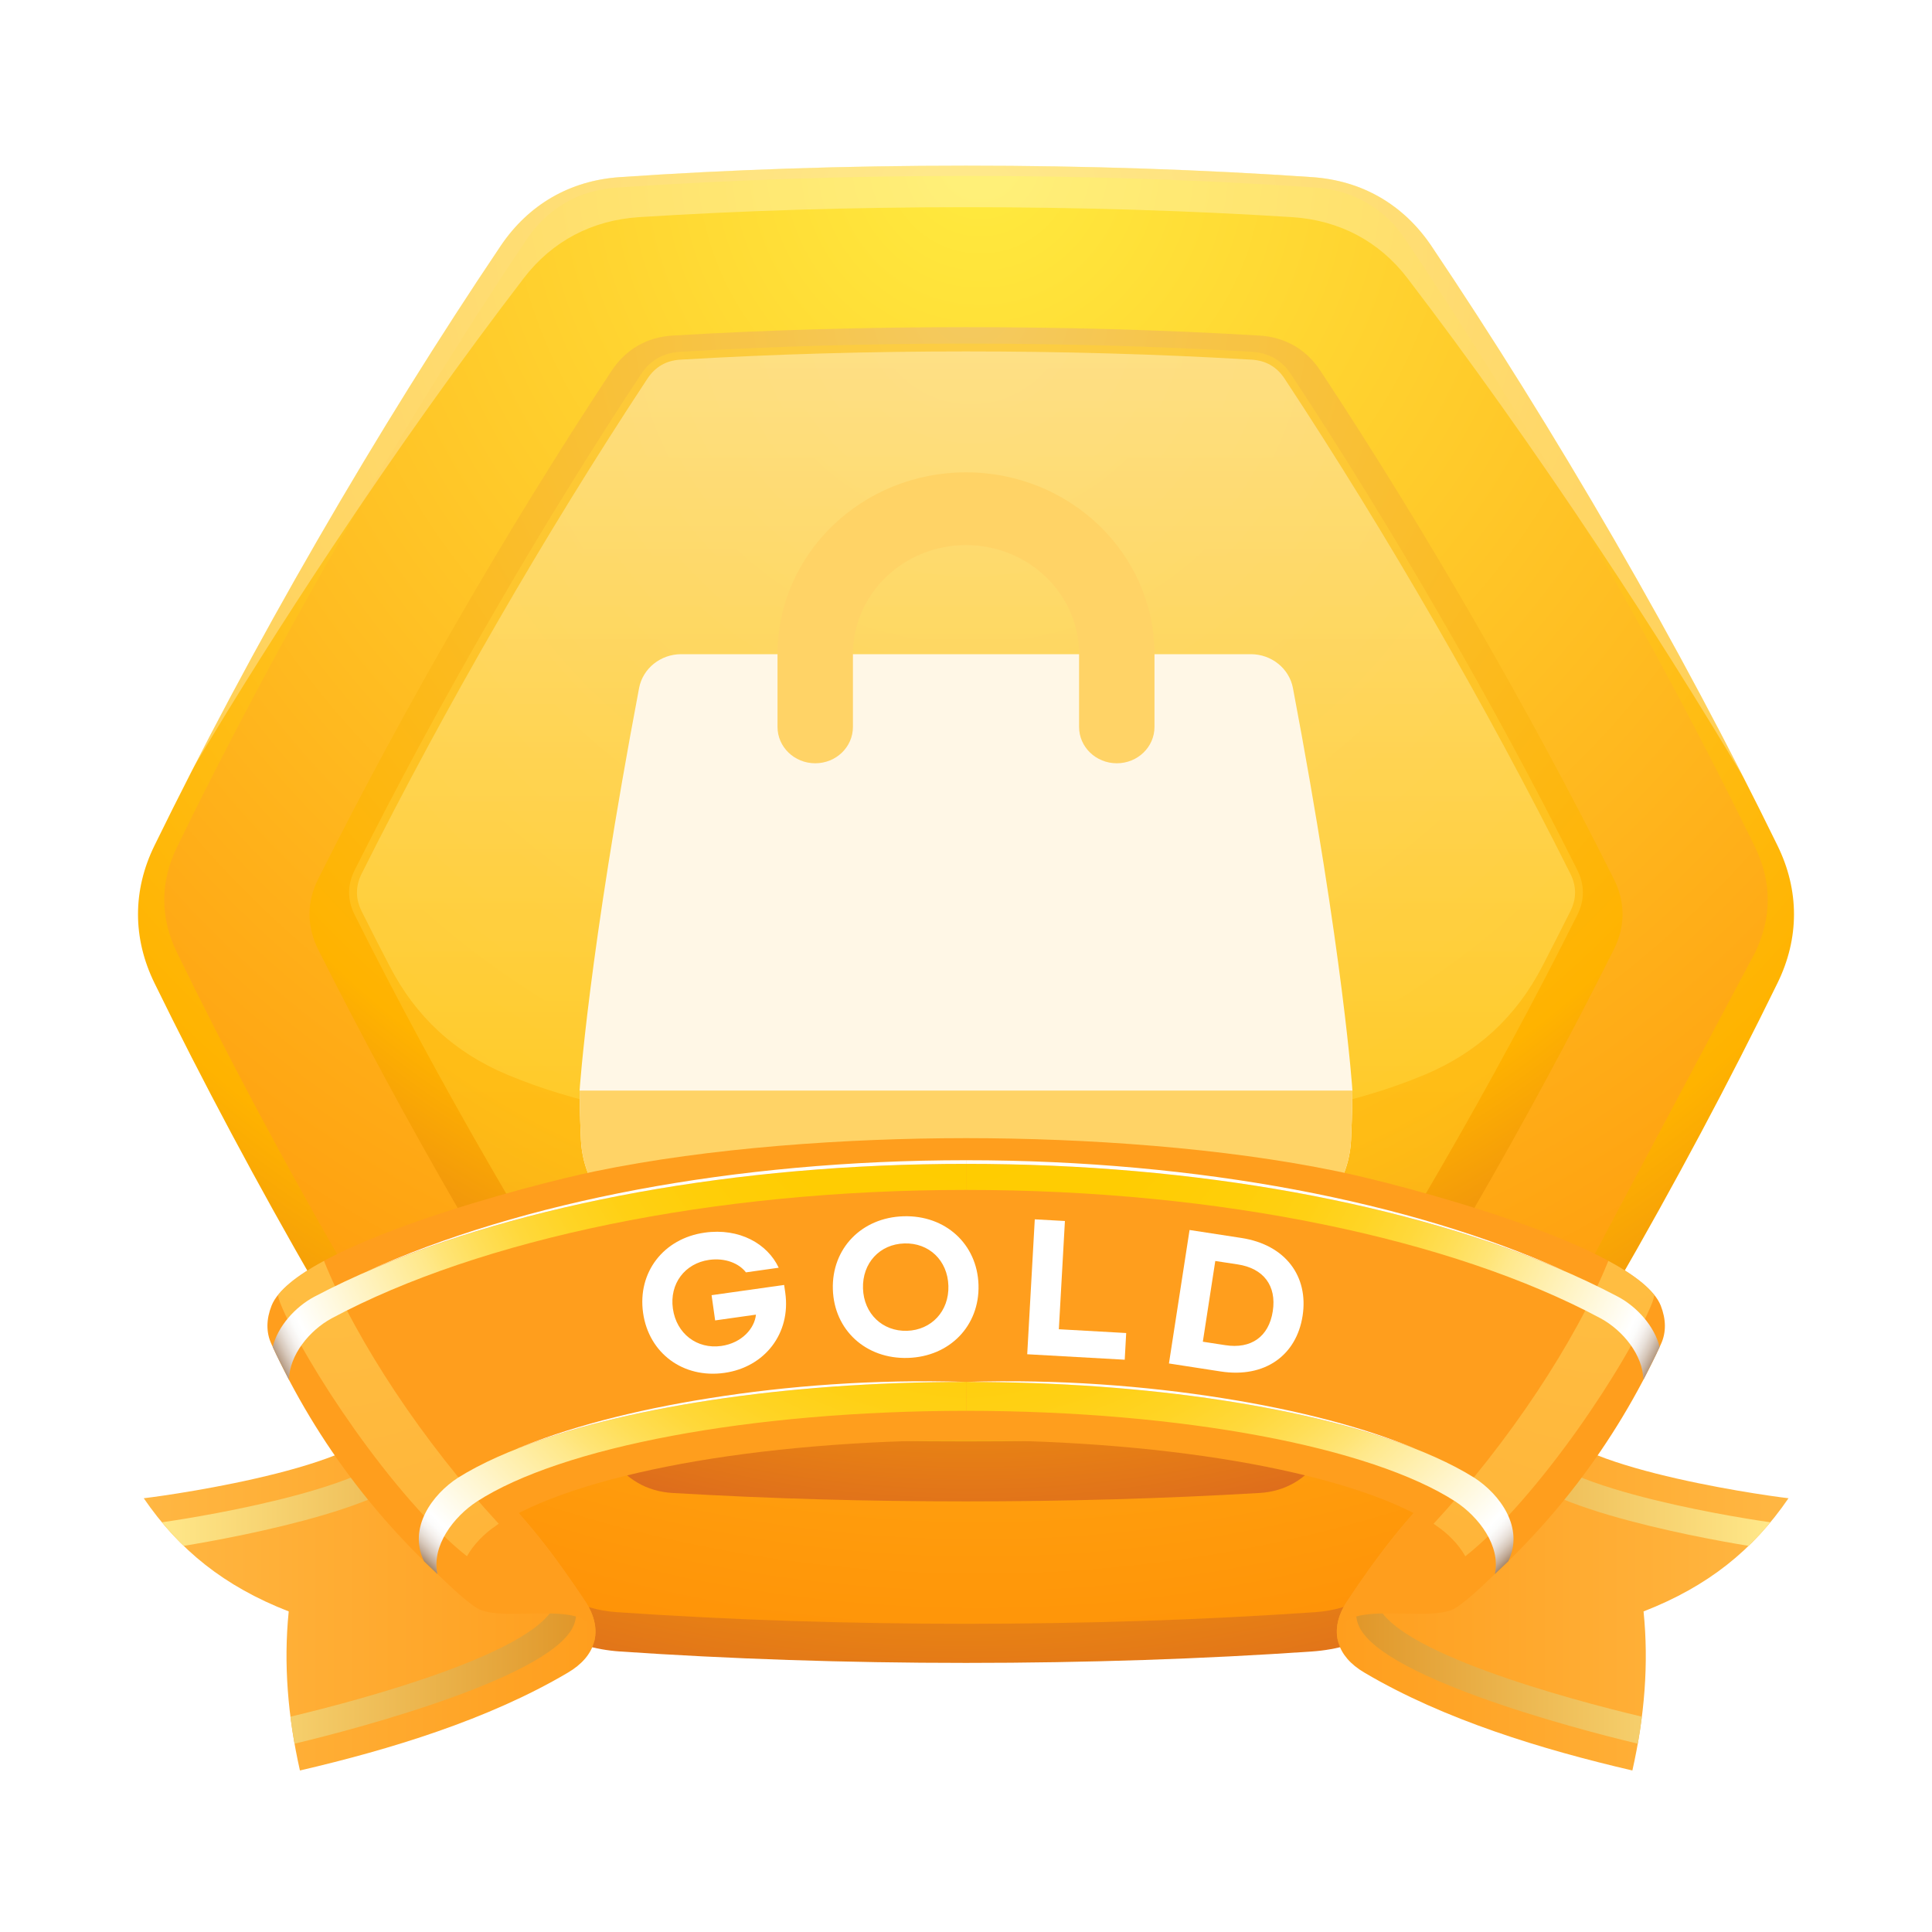 <svg width="70" height="70" viewBox="0 0 70 70" fill="none" xmlns="http://www.w3.org/2000/svg">
<rect width="70" height="70" fill="white"/>
<path d="M46.107 52.362H23.894L22.882 54.116H47.118L46.107 52.362Z" fill="url(#paint0_linear_1074_23412)"/>
<path d="M5.598 30.634C7.328 27.097 9.31 23.367 11.508 19.563C13.705 15.758 15.942 12.178 18.139 8.912C19.149 7.41 20.652 6.541 22.458 6.418C26.387 6.147 30.606 6.002 34.999 6.002C39.394 6.002 43.614 6.148 47.54 6.418C49.348 6.541 50.849 7.41 51.862 8.912C54.058 12.179 56.295 15.761 58.493 19.563C60.689 23.369 62.672 27.097 64.401 30.634C65.199 32.259 65.199 33.994 64.401 35.62C62.672 39.157 60.689 42.886 58.493 46.689C56.295 50.494 54.057 54.076 51.862 57.34C50.849 58.844 49.348 59.711 47.54 59.836C43.614 60.106 39.394 60.25 34.999 60.25C30.606 60.25 26.387 60.104 22.458 59.836C20.651 59.711 19.149 58.844 18.139 57.34C15.941 54.073 13.704 50.491 11.508 46.689C9.31 42.883 7.328 39.157 5.598 35.62C4.801 33.993 4.801 32.257 5.598 30.634Z" fill="url(#paint1_radial_1074_23412)"/>
<path d="M63.59 34.512C64.202 33.252 64.202 31.952 63.59 30.696C61.736 26.891 59.74 23.156 57.63 19.49C55.52 15.822 53.295 12.218 50.941 8.704C50.163 7.543 49.041 6.891 47.649 6.796C43.439 6.507 39.217 6.374 35 6.374C30.783 6.374 26.56 6.507 22.353 6.796C20.961 6.892 19.838 7.543 19.06 8.704C16.706 12.218 14.48 15.822 12.372 19.49C10.263 23.157 8.265 26.891 6.411 30.696C5.798 31.955 5.798 33.257 6.411 34.512C8.265 38.316 10.263 42.051 12.372 45.719C14.48 49.385 16.705 52.991 19.06 56.504C19.838 57.664 20.961 58.317 22.353 58.412C26.56 58.701 30.784 58.832 35 58.832C39.218 58.832 43.439 58.701 47.649 58.412C49.041 58.315 50.163 57.664 50.941 56.504C53.295 52.991 55.52 49.385 57.63 45.719" fill="url(#paint2_radial_1074_23412)"/>
<path d="M11.525 34.395C13.113 37.566 14.805 40.69 16.578 43.76C18.351 46.831 20.21 49.861 22.162 52.822C22.671 53.593 23.44 54.038 24.363 54.093C27.904 54.301 31.454 54.398 35 54.398C38.545 54.398 42.097 54.301 45.639 54.093C46.56 54.038 47.33 53.593 47.839 52.822C49.792 49.861 51.65 46.834 53.423 43.76C55.196 40.69 56.889 37.568 58.476 34.395C58.892 33.569 58.892 32.679 58.476 31.855C56.889 28.681 55.196 25.561 53.423 22.491C51.65 19.419 49.792 16.39 47.839 13.43C47.331 12.659 46.561 12.214 45.639 12.159C42.097 11.948 38.546 11.854 35 11.854C31.454 11.854 27.904 11.948 24.363 12.159C23.441 12.214 22.671 12.659 22.162 13.43C20.209 16.39 18.351 19.418 16.578 22.491C14.805 25.561 13.114 28.681 11.525 31.855C11.111 32.679 11.111 33.569 11.525 34.395Z" fill="url(#paint3_radial_1074_23412)"/>
<path opacity="0.65" d="M12.85 33.146C14.4 36.24 16.049 39.285 17.779 42.28C19.509 45.278 21.32 48.225 23.224 51.116C23.553 51.615 24.029 51.889 24.627 51.925C28.081 52.132 31.541 52.226 35 52.226C38.46 52.226 41.919 52.132 45.373 51.925C45.972 51.892 46.449 51.615 46.775 51.116C48.682 48.225 50.491 45.278 52.222 42.28C53.953 39.285 55.602 36.24 57.151 33.146C57.418 32.611 57.418 32.063 57.151 31.527C55.602 28.434 53.953 25.389 52.222 22.393C50.491 19.398 48.682 16.449 46.775 13.559C46.448 13.057 45.971 12.785 45.373 12.748C41.919 12.545 38.46 12.449 35 12.449C31.541 12.449 28.081 12.545 24.627 12.748C24.029 12.783 23.553 13.057 23.224 13.559C21.32 16.449 19.508 19.398 17.779 22.393C16.049 25.392 14.4 28.435 12.85 31.527C12.581 32.063 12.581 32.612 12.85 33.146Z" fill="url(#paint4_linear_1074_23412)"/>
<path opacity="0.5" d="M45.357 13.032C41.909 12.827 38.454 12.733 35 12.733C31.546 12.733 28.092 12.827 24.644 13.032C24.135 13.063 23.742 13.291 23.461 13.714C21.56 16.599 19.751 19.544 18.024 22.536C16.297 25.527 14.651 28.565 13.104 31.654C12.876 32.11 12.876 32.565 13.104 33.019C13.436 33.684 13.774 34.346 14.116 35.004C15.072 36.85 16.471 38.139 18.39 38.942C23.289 40.992 28.96 40.884 35 40.884C41.042 40.884 46.712 40.989 51.612 38.942C53.53 38.138 54.928 36.849 55.885 35.004C56.226 34.344 56.563 33.682 56.896 33.019C57.125 32.564 57.125 32.11 56.896 31.654C55.351 28.565 53.706 25.527 51.977 22.536C50.25 19.544 48.441 16.598 46.54 13.714C46.261 13.291 45.864 13.064 45.357 13.032Z" fill="url(#paint5_linear_1074_23412)"/>
<g opacity="0.3">
<path d="M35 7.507C30.848 7.507 26.867 7.632 23.16 7.867C21.452 7.975 20.002 8.741 18.982 10.072C16.74 12.998 14.4 16.278 12.04 19.83C10.269 22.498 8.588 25.162 7.024 27.784C8.393 25.115 9.892 22.36 11.508 19.561C13.705 15.756 15.942 12.176 18.139 8.91C19.149 7.408 20.652 6.539 22.458 6.416C26.387 6.145 30.606 6 34.999 6C39.394 6 43.614 6.146 47.54 6.416C49.348 6.539 50.849 7.408 51.862 8.91C54.058 12.177 56.295 15.759 58.493 19.561C60.19 22.502 61.759 25.399 63.185 28.194C61.547 25.448 59.79 22.652 57.932 19.854C55.571 16.295 53.236 13.014 50.991 10.076C49.974 8.743 48.52 7.975 46.811 7.867C43.106 7.632 39.125 7.507 35 7.507Z" fill="url(#paint6_radial_1074_23412)"/>
</g>
<path d="M64.801 54.284C63.625 54.148 56.053 53.039 56.053 51.246C56.053 51.018 56.174 50.804 56.403 50.591C52.824 52.982 51.17 54.44 48.8 58.029C48.474 58.521 48.349 59.05 48.499 59.538C48.62 59.931 48.918 60.3 49.44 60.605C52.322 62.309 55.888 63.391 59.144 64.148C59.583 62.202 59.743 60.28 59.549 58.385C61.885 57.477 63.518 56.158 64.801 54.284Z" fill="url(#paint7_linear_1074_23412)"/>
<path d="M49.872 58.03C50.334 59.817 56.876 61.58 59.487 62.198C59.447 62.523 59.398 62.85 59.341 63.177C56.986 62.619 49.726 60.683 49.185 58.781C49.048 58.316 49.176 57.818 49.491 57.35L50.182 56.674C49.875 57.12 49.75 57.591 49.872 58.03ZM63.354 56.01C61.302 55.676 54.784 54.444 54.681 52.752C54.653 52.48 54.775 52.205 55.021 51.939L55.713 51.263C55.476 51.497 55.353 51.745 55.368 51.994C55.421 53.747 62.539 54.929 64.142 55.155C63.894 55.46 63.631 55.744 63.354 56.01Z" fill="url(#paint8_linear_1074_23412)"/>
<path d="M52.767 58.242C51.772 58.914 48.195 57.714 48.499 59.538C48.349 59.05 48.474 58.521 48.8 58.029C51.17 54.437 54.238 51.346 57.818 48.96C57.587 49.171 57.468 49.392 57.468 49.615C57.468 50.136 58.078 50.582 58.973 50.953C58.102 52.614 54.367 57.175 52.767 58.242Z" fill="#FF9E1D"/>
<path d="M5.208 54.284C6.385 54.148 13.957 53.039 13.957 51.246C13.957 51.018 13.837 50.804 13.608 50.591C17.185 52.982 18.841 54.44 21.211 58.029C21.536 58.521 21.663 59.05 21.512 59.538C21.39 59.931 21.091 60.3 20.572 60.605C17.688 62.309 14.124 63.391 10.867 64.148C10.429 62.202 10.269 60.28 10.461 58.385C8.126 57.477 6.493 56.158 5.208 54.284Z" fill="url(#paint9_linear_1074_23412)"/>
<path d="M20.139 58.03C19.677 59.817 13.134 61.58 10.523 62.198C10.564 62.523 10.613 62.85 10.671 63.177C13.025 62.619 20.285 60.683 20.825 58.781C20.962 58.316 20.836 57.818 20.52 57.35L19.829 56.674C20.136 57.12 20.262 57.591 20.139 58.03ZM6.656 56.01C8.71 55.676 15.227 54.444 15.331 52.752C15.359 52.48 15.237 52.205 14.99 51.939L14.299 51.263C14.538 51.497 14.658 51.745 14.645 51.994C14.59 53.747 7.473 54.929 5.869 55.155C6.118 55.46 6.379 55.744 6.656 56.01Z" fill="url(#paint10_linear_1074_23412)"/>
<path d="M17.244 58.242C18.239 58.914 21.817 57.714 21.512 59.538C21.663 59.05 21.536 58.521 21.211 58.029C18.842 54.437 15.772 51.346 12.194 48.96C12.423 49.171 12.544 49.392 12.544 49.615C12.544 50.136 11.934 50.582 11.038 50.953C11.909 52.614 15.643 57.175 17.244 58.242Z" fill="#FF9E1D"/>
<g filter="url(#filter0_d_1074_23412)">
<path d="M23.155 23.931C23.289 23.22 23.933 22.702 24.682 22.702H45.319C46.068 22.702 46.712 23.221 46.846 23.931C48.686 33.652 49.001 38.513 49.001 38.513C49.001 38.513 49.001 39.234 48.952 40.296C48.858 42.353 47.171 43.91 45.037 43.982C42.935 44.052 39.739 44.114 35 44.114C30.261 44.114 27.065 44.051 24.963 43.981C22.829 43.911 21.142 42.352 21.048 40.295C21 39.233 21 38.512 21 38.512C21 38.512 21.314 33.652 23.155 23.931Z" fill="#FFF7E6"/>
<path d="M28.171 22.702C28.171 19.064 31.228 16.114 35 16.114C38.772 16.114 41.829 19.064 41.829 22.702V25.339C41.829 26.067 41.218 26.655 40.463 26.655C39.708 26.655 39.097 26.065 39.097 25.339V22.702C39.097 20.519 37.263 18.75 35 18.75C32.737 18.75 30.903 20.521 30.903 22.702V25.339C30.903 26.067 30.292 26.655 29.537 26.655C28.782 26.655 28.171 26.065 28.171 25.339V22.702Z" fill="#FFD366"/>
<path d="M49 38.513C49 38.526 49 39.242 48.951 40.296C48.857 42.353 47.17 43.91 45.036 43.982C42.935 44.053 39.739 44.115 35 44.115C30.261 44.115 27.065 44.052 24.963 43.982C22.829 43.912 21.142 42.353 21.048 40.296C21 39.244 21 38.526 21 38.513H49Z" fill="#FFD366"/>
</g>
<path d="M60.171 47.302C59.289 45.114 50.657 42.894 48.451 42.438C44.3 41.579 39.338 41.24 35.03 41.237C35.022 41.237 35.014 41.237 35.006 41.237C34.998 41.237 34.99 41.237 34.982 41.237C30.674 41.24 25.713 41.579 21.563 42.438C19.354 42.894 10.723 45.116 9.841 47.302C9.645 47.796 9.636 48.273 9.835 48.7C10.661 50.503 11.69 52.22 12.914 53.807C14.164 55.43 15.617 56.92 17.246 58.241C16.133 57.328 17.012 55.954 18.025 55.271C19.385 54.358 21.737 53.582 24.696 53.035C27.625 52.498 31.18 52.181 35.007 52.179C38.833 52.181 42.391 52.498 45.318 53.035C48.277 53.582 50.63 54.358 51.988 55.271C53.002 55.954 53.882 57.328 52.768 58.241C54.398 56.921 55.849 55.43 57.101 53.807C58.325 52.217 59.354 50.499 60.179 48.7C60.377 48.271 60.365 47.798 60.171 47.302Z" fill="#FF9E1D"/>
<path opacity="0.5" d="M18.069 55.208C16.704 53.729 15.412 52.07 14.316 50.422C13.253 48.818 12.325 47.151 11.739 45.684C11.132 46.01 10.627 46.35 10.281 46.691C10.203 46.768 10.132 46.848 10.07 46.926C10.09 47.018 10.112 47.104 10.146 47.192C10.574 48.272 11.603 50.035 12.845 51.786C14.119 53.584 15.627 55.37 16.919 56.386C17.161 55.954 17.554 55.558 17.971 55.279C18.069 55.208 18.069 55.208 18.069 55.208Z" fill="url(#paint11_radial_1074_23412)"/>
<path d="M16.594 53.541C15.667 54.142 14.775 55.351 15.362 56.567C15.711 56.899 15.78 56.963 15.85 57.033C15.627 56.007 16.438 54.953 17.282 54.401C18.797 53.422 21.275 52.596 24.351 52.022C27.398 51.452 31.064 51.119 35.004 51.116C35.004 50.766 35.005 50.421 35.005 50.069C30.974 50.069 27.212 50.423 24.057 51.022C20.873 51.632 18.255 52.501 16.594 53.541ZM10.47 49.996C10.482 49.099 11.207 48.205 12.018 47.765C14.705 46.327 18.164 45.161 22.096 44.357C25.977 43.562 30.363 43.113 35.007 43.113C35.007 42.8 35.007 42.484 35.007 42.172C30.281 42.17 25.809 42.631 21.826 43.45C17.798 44.281 14.226 45.487 11.393 46.98C10.698 47.349 10.066 48.052 9.88 48.802C9.994 49.046 10.03 49.122 10.03 49.122C10.47 49.996 10.47 49.996 10.47 49.996Z" fill="url(#paint12_radial_1074_23412)"/>
<path opacity="0.5" d="M51.942 55.208C53.307 53.729 54.601 52.07 55.695 50.422C56.759 48.818 57.684 47.151 58.273 45.684C58.881 46.01 59.383 46.35 59.73 46.691C59.81 46.768 59.88 46.848 59.941 46.926C59.923 47.018 59.899 47.104 59.866 47.192C59.437 48.272 58.408 50.035 57.167 51.786C55.891 53.584 54.383 55.37 53.092 56.386C52.849 55.954 52.457 55.558 52.04 55.279C51.942 55.208 51.942 55.208 51.942 55.208Z" fill="url(#paint13_radial_1074_23412)"/>
<path d="M35.006 42.037C30.772 42.037 26.746 42.419 23.101 43.1C19.42 43.791 16.086 44.801 13.308 46.055C16.1 44.842 19.436 43.867 23.118 43.198C26.764 42.537 30.784 42.167 35.007 42.169C35.006 42.037 35.006 42.037 35.006 42.037ZM18.666 52.516C20.537 51.766 22.97 51.156 25.753 50.731C28.527 50.307 31.668 50.069 35.005 50.069C31.655 49.965 28.495 50.215 25.722 50.656C22.937 51.096 20.513 51.739 18.666 52.516Z" fill="white"/>
<path d="M53.417 53.541C54.344 54.142 55.237 55.351 54.649 56.567C54.3 56.899 54.231 56.963 54.16 57.033C54.385 56.007 53.572 54.953 52.729 54.401C51.214 53.422 48.734 52.596 45.659 52.022C42.612 51.452 38.945 51.119 35.006 51.116C35.006 50.766 35.005 50.421 35.005 50.069C39.037 50.069 42.799 50.423 45.954 51.022C49.138 51.632 51.754 52.501 53.417 53.541ZM59.541 49.996C59.529 49.099 58.804 48.205 57.992 47.765C55.307 46.327 51.847 45.161 47.915 44.357C44.035 43.562 39.648 43.113 35.004 43.113C35.004 42.8 35.004 42.484 35.004 42.172C39.728 42.17 44.203 42.631 48.186 43.45C52.213 44.281 55.787 45.487 58.619 46.98C59.313 47.349 59.945 48.052 60.131 48.802C60.018 49.046 59.981 49.122 59.981 49.122C59.541 49.996 59.541 49.996 59.541 49.996Z" fill="url(#paint14_radial_1074_23412)"/>
<path d="M35.004 42.037C39.237 42.037 43.265 42.419 46.91 43.1C50.59 43.791 53.924 44.801 56.702 46.055C53.909 44.842 50.573 43.867 46.893 43.198C43.245 42.537 39.225 42.167 35.003 42.169C35.004 42.037 35.004 42.037 35.004 42.037ZM51.344 52.516C49.475 51.766 47.043 51.156 44.257 50.731C41.482 50.307 38.341 50.069 35.005 50.069C38.357 49.965 41.514 50.215 44.289 50.656C47.074 51.096 49.498 51.739 51.344 52.516Z" fill="white"/>
<path d="M28.214 45.932L27.027 46.1C26.775 45.774 26.279 45.566 25.692 45.648C24.814 45.773 24.252 46.512 24.38 47.415C24.508 48.323 25.254 48.89 26.133 48.767C26.886 48.66 27.343 48.122 27.389 47.632L25.911 47.841L25.782 46.927L28.411 46.556L28.452 46.841C28.659 48.306 27.713 49.535 26.247 49.742C24.757 49.953 23.507 49.033 23.3 47.567C23.093 46.1 24.039 44.872 25.529 44.661C26.792 44.482 27.807 45.065 28.214 45.932Z" fill="white"/>
<path d="M30.176 46.714C30.131 45.234 31.219 44.113 32.736 44.068C34.253 44.022 35.408 45.074 35.453 46.554C35.498 48.034 34.41 49.156 32.893 49.2C31.376 49.246 30.221 48.195 30.176 46.714ZM34.362 46.587C34.334 45.662 33.654 45.024 32.767 45.052C31.879 45.077 31.24 45.759 31.268 46.681C31.296 47.599 31.976 48.244 32.864 48.218C33.75 48.189 34.39 47.505 34.362 46.587Z" fill="white"/>
<path d="M38.584 44.239L38.364 48.161L40.804 48.298L40.751 49.265L37.218 49.067L37.492 44.179L38.584 44.239Z" fill="white"/>
<path d="M43.1 44.565L44.975 44.853C46.578 45.099 47.416 46.245 47.196 47.673C46.974 49.106 45.831 49.938 44.23 49.691L42.353 49.401L43.1 44.565ZM44.395 48.738C45.321 48.883 45.971 48.44 46.115 47.509C46.26 46.576 45.772 45.953 44.846 45.812L44.032 45.688L43.581 48.613L44.395 48.738Z" fill="white"/>
<defs>
<filter id="filter0_d_1074_23412" x="17" y="13.114" width="36.001" height="36" filterUnits="userSpaceOnUse" color-interpolation-filters="sRGB">
<feFlood flood-opacity="0" result="BackgroundImageFix"/>
<feColorMatrix in="SourceAlpha" type="matrix" values="0 0 0 0 0 0 0 0 0 0 0 0 0 0 0 0 0 0 127 0" result="hardAlpha"/>
<feOffset dy="1"/>
<feGaussianBlur stdDeviation="2"/>
<feComposite in2="hardAlpha" operator="out"/>
<feColorMatrix type="matrix" values="0 0 0 0 0.894 0 0 0 0 0.475 0 0 0 0 0.094 0 0 0 0.7 0"/>
<feBlend mode="normal" in2="BackgroundImageFix" result="effect1_dropShadow_1074_23412"/>
<feBlend mode="normal" in="SourceGraphic" in2="effect1_dropShadow_1074_23412" result="shape"/>
</filter>
<linearGradient id="paint0_linear_1074_23412" x1="35" y1="54.114" x2="35" y2="52.36" gradientUnits="userSpaceOnUse">
<stop stop-color="white"/>
<stop offset="1" stop-color="white"/>
</linearGradient>
<radialGradient id="paint1_radial_1074_23412" cx="0" cy="0" r="1" gradientUnits="userSpaceOnUse" gradientTransform="translate(34.828 7.901) scale(55.254)">
<stop stop-color="#FFE05C"/>
<stop offset="0.741" stop-color="#FFB300"/>
<stop offset="1" stop-color="#DD6B1D"/>
</radialGradient>
<radialGradient id="paint2_radial_1074_23412" cx="0" cy="0" r="1" gradientUnits="userSpaceOnUse" gradientTransform="translate(35.516 5.837) scale(55.469 55.469)">
<stop stop-color="#FFEB3F"/>
<stop offset="0.983" stop-color="#FF9307"/>
</radialGradient>
<radialGradient id="paint3_radial_1074_23412" cx="0" cy="0" r="1" gradientUnits="userSpaceOnUse" gradientTransform="translate(35.174 11.276) scale(44.292 44.292)">
<stop stop-color="#F4CA60"/>
<stop offset="0.741" stop-color="#FFB300"/>
<stop offset="1" stop-color="#DD6B1D"/>
</radialGradient>
<linearGradient id="paint4_linear_1074_23412" x1="35" y1="52.226" x2="35" y2="12.45" gradientUnits="userSpaceOnUse">
<stop offset="0.018" stop-color="#FFBD17"/>
<stop offset="0.982" stop-color="#FFCF38"/>
</linearGradient>
<linearGradient id="paint5_linear_1074_23412" x1="35.001" y1="46.12" x2="35.001" y2="9.574" gradientUnits="userSpaceOnUse">
<stop offset="0.018" stop-color="#FFD221"/>
<stop offset="0.982" stop-color="#FFF6D5"/>
</linearGradient>
<radialGradient id="paint6_radial_1074_23412" cx="0" cy="0" r="1" gradientUnits="userSpaceOnUse" gradientTransform="translate(35.105 17.097) scale(32.307 32.307)">
<stop stop-color="white"/>
<stop offset="0.99" stop-color="white"/>
</radialGradient>
<linearGradient id="paint7_linear_1074_23412" x1="64.8" y1="57.37" x2="48.436" y2="57.37" gradientUnits="userSpaceOnUse">
<stop stop-color="#FFB743"/>
<stop offset="1" stop-color="#FF9E1D"/>
</linearGradient>
<linearGradient id="paint8_linear_1074_23412" x1="49.131" y1="57.22" x2="64.142" y2="57.22" gradientUnits="userSpaceOnUse">
<stop stop-color="#E0972A"/>
<stop offset="1" stop-color="#FFE88A"/>
</linearGradient>
<linearGradient id="paint9_linear_1074_23412" x1="5.209" y1="57.37" x2="21.576" y2="57.37" gradientUnits="userSpaceOnUse">
<stop stop-color="#FFB743"/>
<stop offset="1" stop-color="#FF9E1D"/>
</linearGradient>
<linearGradient id="paint10_linear_1074_23412" x1="5.869" y1="57.22" x2="20.881" y2="57.22" gradientUnits="userSpaceOnUse">
<stop stop-color="#FFE88A"/>
<stop offset="1" stop-color="#E0972A"/>
</linearGradient>
<radialGradient id="paint11_radial_1074_23412" cx="0" cy="0" r="1" gradientUnits="userSpaceOnUse" gradientTransform="translate(11.776 43.383) scale(17.758 17.758)">
<stop offset="0.004" stop-color="#FFE16B"/>
<stop offset="1" stop-color="#FFC550"/>
</radialGradient>
<radialGradient id="paint12_radial_1074_23412" cx="0" cy="0" r="1" gradientUnits="userSpaceOnUse" gradientTransform="translate(35.852 35.836) scale(29.405 29.405)">
<stop stop-color="#FFCC00"/>
<stop offset="0.325" stop-color="#FFCC02"/>
<stop offset="0.442" stop-color="#FFCE09"/>
<stop offset="0.526" stop-color="#FFD014"/>
<stop offset="0.593" stop-color="#FFD425"/>
<stop offset="0.651" stop-color="#FFD83B"/>
<stop offset="0.702" stop-color="#FFDE57"/>
<stop offset="0.748" stop-color="#FFE476"/>
<stop offset="0.771" stop-color="#FFE88A"/>
<stop offset="0.942" stop-color="white"/>
<stop offset="0.95" stop-color="#FCFCFB"/>
<stop offset="0.958" stop-color="#F5F1EE"/>
<stop offset="0.966" stop-color="#E8E0D9"/>
<stop offset="0.974" stop-color="#D7C8BB"/>
<stop offset="0.982" stop-color="#C0A995"/>
<stop offset="0.99" stop-color="#A48466"/>
<stop offset="0.998" stop-color="#845830"/>
<stop offset="1" stop-color="#7D4E24"/>
</radialGradient>
<radialGradient id="paint13_radial_1074_23412" cx="0" cy="0" r="1" gradientUnits="userSpaceOnUse" gradientTransform="translate(58.236 43.383) rotate(180) scale(17.758 17.758)">
<stop offset="0.004" stop-color="#FFE16B"/>
<stop offset="1" stop-color="#FFC550"/>
</radialGradient>
<radialGradient id="paint14_radial_1074_23412" cx="0" cy="0" r="1" gradientUnits="userSpaceOnUse" gradientTransform="translate(34.159 35.836) rotate(180) scale(29.405 29.405)">
<stop stop-color="#FFCC00"/>
<stop offset="0.325" stop-color="#FFCC02"/>
<stop offset="0.442" stop-color="#FFCE09"/>
<stop offset="0.526" stop-color="#FFD014"/>
<stop offset="0.593" stop-color="#FFD425"/>
<stop offset="0.651" stop-color="#FFD83B"/>
<stop offset="0.702" stop-color="#FFDE57"/>
<stop offset="0.748" stop-color="#FFE476"/>
<stop offset="0.771" stop-color="#FFE88A"/>
<stop offset="0.942" stop-color="white"/>
<stop offset="0.95" stop-color="#FCFCFB"/>
<stop offset="0.958" stop-color="#F5F1EE"/>
<stop offset="0.966" stop-color="#E8E0D9"/>
<stop offset="0.974" stop-color="#D7C8BB"/>
<stop offset="0.982" stop-color="#C0A995"/>
<stop offset="0.99" stop-color="#A48466"/>
<stop offset="0.998" stop-color="#845830"/>
<stop offset="1" stop-color="#7D4E24"/>
</radialGradient>
</defs>
</svg>
